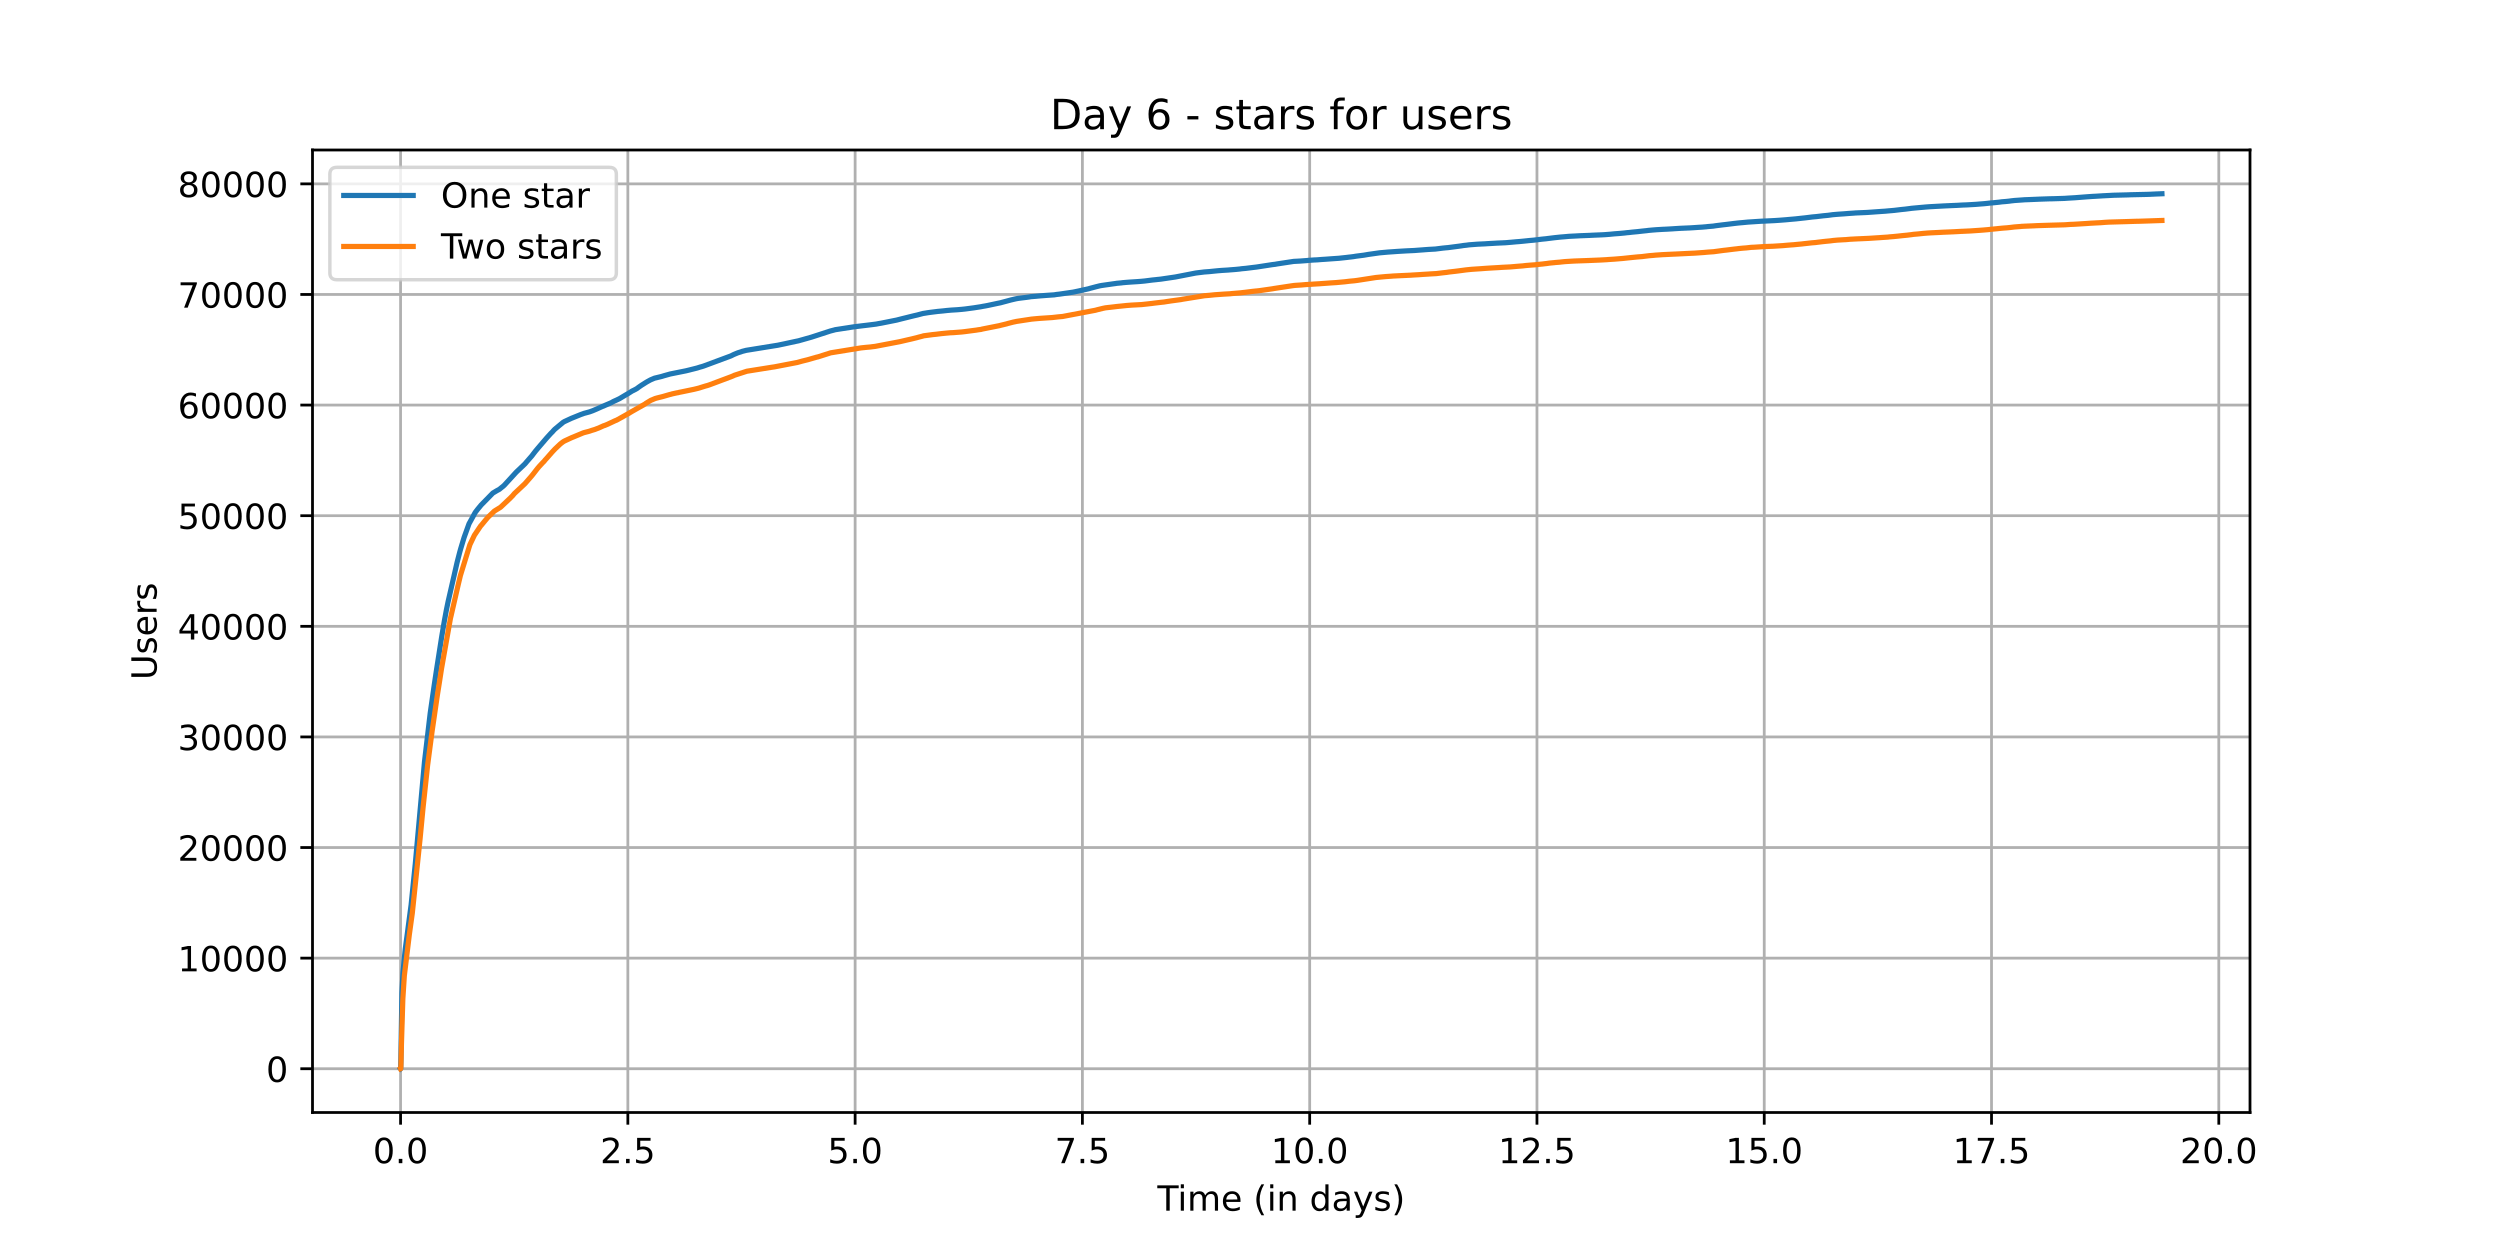 <?xml version="1.0" encoding="utf-8" standalone="no"?>
<!DOCTYPE svg PUBLIC "-//W3C//DTD SVG 1.1//EN"
  "http://www.w3.org/Graphics/SVG/1.1/DTD/svg11.dtd">
<!-- Created with matplotlib (https://matplotlib.org/) -->
<svg height="360pt" version="1.1" viewBox="0 0 720 360" width="720pt" xmlns="http://www.w3.org/2000/svg" xmlns:xlink="http://www.w3.org/1999/xlink">
 <defs>
  <style type="text/css">*{stroke-linecap:butt;stroke-linejoin:round;}</style>
 </defs>
 <g id="figure_1">
  <g id="patch_1">
   <path d="M 0 360 
L 720 360 
L 720 0 
L 0 0 
z
" style="fill:#ffffff;"/>
  </g>
  <g id="axes_1">
   <g id="patch_2">
    <path d="M 90 320.4 
L 648 320.4 
L 648 43.2 
L 90 43.2 
z
" style="fill:#ffffff;"/>
   </g>
   <g id="matplotlib.axis_1">
    <g id="xtick_1">
     <g id="line2d_1">
      <path clip-path="url(#p07130d95c7)" d="M 115.364 320.4 
L 115.364 43.2 
" style="fill:none;stroke:#b0b0b0;stroke-linecap:square;stroke-width:0.8;"/>
     </g>
     <g id="line2d_2">
      <defs>
       <path d="M 0 0 
L 0 3.5 
" id="md88827381a" style="stroke:#000000;stroke-width:0.8;"/>
      </defs>
      <g>
       <use style="stroke:#000000;stroke-width:0.8;" x="115.364" xlink:href="#md88827381a" y="320.4"/>
      </g>
     </g>
     <g id="text_1">
      <!-- 0.0 -->
      <g transform="translate(107.412 334.998)scale(0.1 -0.1)">
       <defs>
        <path d="M 31.781 66.406 
Q 24.172 66.406 20.328 58.906 
Q 16.5 51.422 16.5 36.375 
Q 16.5 21.391 20.328 13.891 
Q 24.172 6.391 31.781 6.391 
Q 39.453 6.391 43.281 13.891 
Q 47.125 21.391 47.125 36.375 
Q 47.125 51.422 43.281 58.906 
Q 39.453 66.406 31.781 66.406 
z
M 31.781 74.219 
Q 44.047 74.219 50.516 64.516 
Q 56.984 54.828 56.984 36.375 
Q 56.984 17.969 50.516 8.266 
Q 44.047 -1.422 31.781 -1.422 
Q 19.531 -1.422 13.062 8.266 
Q 6.594 17.969 6.594 36.375 
Q 6.594 54.828 13.062 64.516 
Q 19.531 74.219 31.781 74.219 
z
" id="DejaVuSans-48"/>
        <path d="M 10.688 12.406 
L 21 12.406 
L 21 0 
L 10.688 0 
z
" id="DejaVuSans-46"/>
       </defs>
       <use xlink:href="#DejaVuSans-48"/>
       <use x="63.623" xlink:href="#DejaVuSans-46"/>
       <use x="95.41" xlink:href="#DejaVuSans-48"/>
      </g>
     </g>
    </g>
    <g id="xtick_2">
     <g id="line2d_3">
      <path clip-path="url(#p07130d95c7)" d="M 180.82 320.4 
L 180.82 43.2 
" style="fill:none;stroke:#b0b0b0;stroke-linecap:square;stroke-width:0.8;"/>
     </g>
     <g id="line2d_4">
      <g>
       <use style="stroke:#000000;stroke-width:0.8;" x="180.82" xlink:href="#md88827381a" y="320.4"/>
      </g>
     </g>
     <g id="text_2">
      <!-- 2.5 -->
      <g transform="translate(172.868 334.998)scale(0.1 -0.1)">
       <defs>
        <path d="M 19.188 8.297 
L 53.609 8.297 
L 53.609 0 
L 7.328 0 
L 7.328 8.297 
Q 12.938 14.109 22.625 23.891 
Q 32.328 33.688 34.812 36.531 
Q 39.547 41.844 41.422 45.531 
Q 43.312 49.219 43.312 52.781 
Q 43.312 58.594 39.234 62.25 
Q 35.156 65.922 28.609 65.922 
Q 23.969 65.922 18.812 64.312 
Q 13.672 62.703 7.812 59.422 
L 7.812 69.391 
Q 13.766 71.781 18.938 73 
Q 24.125 74.219 28.422 74.219 
Q 39.75 74.219 46.484 68.547 
Q 53.219 62.891 53.219 53.422 
Q 53.219 48.922 51.531 44.891 
Q 49.859 40.875 45.406 35.406 
Q 44.188 33.984 37.641 27.219 
Q 31.109 20.453 19.188 8.297 
z
" id="DejaVuSans-50"/>
        <path d="M 10.797 72.906 
L 49.516 72.906 
L 49.516 64.594 
L 19.828 64.594 
L 19.828 46.734 
Q 21.969 47.469 24.109 47.828 
Q 26.266 48.188 28.422 48.188 
Q 40.625 48.188 47.75 41.5 
Q 54.891 34.812 54.891 23.391 
Q 54.891 11.625 47.562 5.094 
Q 40.234 -1.422 26.906 -1.422 
Q 22.312 -1.422 17.547 -0.641 
Q 12.797 0.141 7.719 1.703 
L 7.719 11.625 
Q 12.109 9.234 16.797 8.062 
Q 21.484 6.891 26.703 6.891 
Q 35.156 6.891 40.078 11.328 
Q 45.016 15.766 45.016 23.391 
Q 45.016 31 40.078 35.438 
Q 35.156 39.891 26.703 39.891 
Q 22.75 39.891 18.812 39.016 
Q 14.891 38.141 10.797 36.281 
z
" id="DejaVuSans-53"/>
       </defs>
       <use xlink:href="#DejaVuSans-50"/>
       <use x="63.623" xlink:href="#DejaVuSans-46"/>
       <use x="95.41" xlink:href="#DejaVuSans-53"/>
      </g>
     </g>
    </g>
    <g id="xtick_3">
     <g id="line2d_5">
      <path clip-path="url(#p07130d95c7)" d="M 246.276 320.4 
L 246.276 43.2 
" style="fill:none;stroke:#b0b0b0;stroke-linecap:square;stroke-width:0.8;"/>
     </g>
     <g id="line2d_6">
      <g>
       <use style="stroke:#000000;stroke-width:0.8;" x="246.276" xlink:href="#md88827381a" y="320.4"/>
      </g>
     </g>
     <g id="text_3">
      <!-- 5.0 -->
      <g transform="translate(238.324 334.998)scale(0.1 -0.1)">
       <use xlink:href="#DejaVuSans-53"/>
       <use x="63.623" xlink:href="#DejaVuSans-46"/>
       <use x="95.41" xlink:href="#DejaVuSans-48"/>
      </g>
     </g>
    </g>
    <g id="xtick_4">
     <g id="line2d_7">
      <path clip-path="url(#p07130d95c7)" d="M 311.732 320.4 
L 311.732 43.2 
" style="fill:none;stroke:#b0b0b0;stroke-linecap:square;stroke-width:0.8;"/>
     </g>
     <g id="line2d_8">
      <g>
       <use style="stroke:#000000;stroke-width:0.8;" x="311.732" xlink:href="#md88827381a" y="320.4"/>
      </g>
     </g>
     <g id="text_4">
      <!-- 7.5 -->
      <g transform="translate(303.781 334.998)scale(0.1 -0.1)">
       <defs>
        <path d="M 8.203 72.906 
L 55.078 72.906 
L 55.078 68.703 
L 28.609 0 
L 18.312 0 
L 43.219 64.594 
L 8.203 64.594 
z
" id="DejaVuSans-55"/>
       </defs>
       <use xlink:href="#DejaVuSans-55"/>
       <use x="63.623" xlink:href="#DejaVuSans-46"/>
       <use x="95.41" xlink:href="#DejaVuSans-53"/>
      </g>
     </g>
    </g>
    <g id="xtick_5">
     <g id="line2d_9">
      <path clip-path="url(#p07130d95c7)" d="M 377.188 320.4 
L 377.188 43.2 
" style="fill:none;stroke:#b0b0b0;stroke-linecap:square;stroke-width:0.8;"/>
     </g>
     <g id="line2d_10">
      <g>
       <use style="stroke:#000000;stroke-width:0.8;" x="377.188" xlink:href="#md88827381a" y="320.4"/>
      </g>
     </g>
     <g id="text_5">
      <!-- 10.0 -->
      <g transform="translate(366.055 334.998)scale(0.1 -0.1)">
       <defs>
        <path d="M 12.406 8.297 
L 28.516 8.297 
L 28.516 63.922 
L 10.984 60.406 
L 10.984 69.391 
L 28.422 72.906 
L 38.281 72.906 
L 38.281 8.297 
L 54.391 8.297 
L 54.391 0 
L 12.406 0 
z
" id="DejaVuSans-49"/>
       </defs>
       <use xlink:href="#DejaVuSans-49"/>
       <use x="63.623" xlink:href="#DejaVuSans-48"/>
       <use x="127.246" xlink:href="#DejaVuSans-46"/>
       <use x="159.033" xlink:href="#DejaVuSans-48"/>
      </g>
     </g>
    </g>
    <g id="xtick_6">
     <g id="line2d_11">
      <path clip-path="url(#p07130d95c7)" d="M 442.644 320.4 
L 442.644 43.2 
" style="fill:none;stroke:#b0b0b0;stroke-linecap:square;stroke-width:0.8;"/>
     </g>
     <g id="line2d_12">
      <g>
       <use style="stroke:#000000;stroke-width:0.8;" x="442.644" xlink:href="#md88827381a" y="320.4"/>
      </g>
     </g>
     <g id="text_6">
      <!-- 12.5 -->
      <g transform="translate(431.512 334.998)scale(0.1 -0.1)">
       <use xlink:href="#DejaVuSans-49"/>
       <use x="63.623" xlink:href="#DejaVuSans-50"/>
       <use x="127.246" xlink:href="#DejaVuSans-46"/>
       <use x="159.033" xlink:href="#DejaVuSans-53"/>
      </g>
     </g>
    </g>
    <g id="xtick_7">
     <g id="line2d_13">
      <path clip-path="url(#p07130d95c7)" d="M 508.101 320.4 
L 508.101 43.2 
" style="fill:none;stroke:#b0b0b0;stroke-linecap:square;stroke-width:0.8;"/>
     </g>
     <g id="line2d_14">
      <g>
       <use style="stroke:#000000;stroke-width:0.8;" x="508.101" xlink:href="#md88827381a" y="320.4"/>
      </g>
     </g>
     <g id="text_7">
      <!-- 15.0 -->
      <g transform="translate(496.968 334.998)scale(0.1 -0.1)">
       <use xlink:href="#DejaVuSans-49"/>
       <use x="63.623" xlink:href="#DejaVuSans-53"/>
       <use x="127.246" xlink:href="#DejaVuSans-46"/>
       <use x="159.033" xlink:href="#DejaVuSans-48"/>
      </g>
     </g>
    </g>
    <g id="xtick_8">
     <g id="line2d_15">
      <path clip-path="url(#p07130d95c7)" d="M 573.557 320.4 
L 573.557 43.2 
" style="fill:none;stroke:#b0b0b0;stroke-linecap:square;stroke-width:0.8;"/>
     </g>
     <g id="line2d_16">
      <g>
       <use style="stroke:#000000;stroke-width:0.8;" x="573.557" xlink:href="#md88827381a" y="320.4"/>
      </g>
     </g>
     <g id="text_8">
      <!-- 17.5 -->
      <g transform="translate(562.424 334.998)scale(0.1 -0.1)">
       <use xlink:href="#DejaVuSans-49"/>
       <use x="63.623" xlink:href="#DejaVuSans-55"/>
       <use x="127.246" xlink:href="#DejaVuSans-46"/>
       <use x="159.033" xlink:href="#DejaVuSans-53"/>
      </g>
     </g>
    </g>
    <g id="xtick_9">
     <g id="line2d_17">
      <path clip-path="url(#p07130d95c7)" d="M 639.013 320.4 
L 639.013 43.2 
" style="fill:none;stroke:#b0b0b0;stroke-linecap:square;stroke-width:0.8;"/>
     </g>
     <g id="line2d_18">
      <g>
       <use style="stroke:#000000;stroke-width:0.8;" x="639.013" xlink:href="#md88827381a" y="320.4"/>
      </g>
     </g>
     <g id="text_9">
      <!-- 20.0 -->
      <g transform="translate(627.88 334.998)scale(0.1 -0.1)">
       <use xlink:href="#DejaVuSans-50"/>
       <use x="63.623" xlink:href="#DejaVuSans-48"/>
       <use x="127.246" xlink:href="#DejaVuSans-46"/>
       <use x="159.033" xlink:href="#DejaVuSans-48"/>
      </g>
     </g>
    </g>
    <g id="text_10">
     <!-- Time (in days) -->
     <g transform="translate(333.327 348.677)scale(0.1 -0.1)">
      <defs>
       <path d="M -0.297 72.906 
L 61.375 72.906 
L 61.375 64.594 
L 35.5 64.594 
L 35.5 0 
L 25.594 0 
L 25.594 64.594 
L -0.297 64.594 
z
" id="DejaVuSans-84"/>
       <path d="M 9.422 54.688 
L 18.406 54.688 
L 18.406 0 
L 9.422 0 
z
M 9.422 75.984 
L 18.406 75.984 
L 18.406 64.594 
L 9.422 64.594 
z
" id="DejaVuSans-105"/>
       <path d="M 52 44.188 
Q 55.375 50.25 60.062 53.125 
Q 64.75 56 71.094 56 
Q 79.641 56 84.281 50.016 
Q 88.922 44.047 88.922 33.016 
L 88.922 0 
L 79.891 0 
L 79.891 32.719 
Q 79.891 40.578 77.094 44.375 
Q 74.312 48.188 68.609 48.188 
Q 61.625 48.188 57.562 43.547 
Q 53.516 38.922 53.516 30.906 
L 53.516 0 
L 44.484 0 
L 44.484 32.719 
Q 44.484 40.625 41.703 44.406 
Q 38.922 48.188 33.109 48.188 
Q 26.219 48.188 22.156 43.531 
Q 18.109 38.875 18.109 30.906 
L 18.109 0 
L 9.078 0 
L 9.078 54.688 
L 18.109 54.688 
L 18.109 46.188 
Q 21.188 51.219 25.484 53.609 
Q 29.781 56 35.688 56 
Q 41.656 56 45.828 52.969 
Q 50 49.953 52 44.188 
z
" id="DejaVuSans-109"/>
       <path d="M 56.203 29.594 
L 56.203 25.203 
L 14.891 25.203 
Q 15.484 15.922 20.484 11.062 
Q 25.484 6.203 34.422 6.203 
Q 39.594 6.203 44.453 7.469 
Q 49.312 8.734 54.109 11.281 
L 54.109 2.781 
Q 49.266 0.734 44.188 -0.344 
Q 39.109 -1.422 33.891 -1.422 
Q 20.797 -1.422 13.156 6.188 
Q 5.516 13.812 5.516 26.812 
Q 5.516 40.234 12.766 48.109 
Q 20.016 56 32.328 56 
Q 43.359 56 49.781 48.891 
Q 56.203 41.797 56.203 29.594 
z
M 47.219 32.234 
Q 47.125 39.594 43.094 43.984 
Q 39.062 48.391 32.422 48.391 
Q 24.906 48.391 20.391 44.141 
Q 15.875 39.891 15.188 32.172 
z
" id="DejaVuSans-101"/>
       <path id="DejaVuSans-32"/>
       <path d="M 31 75.875 
Q 24.469 64.656 21.281 53.656 
Q 18.109 42.672 18.109 31.391 
Q 18.109 20.125 21.312 9.062 
Q 24.516 -2 31 -13.188 
L 23.188 -13.188 
Q 15.875 -1.703 12.234 9.375 
Q 8.594 20.453 8.594 31.391 
Q 8.594 42.281 12.203 53.312 
Q 15.828 64.359 23.188 75.875 
z
" id="DejaVuSans-40"/>
       <path d="M 54.891 33.016 
L 54.891 0 
L 45.906 0 
L 45.906 32.719 
Q 45.906 40.484 42.875 44.328 
Q 39.844 48.188 33.797 48.188 
Q 26.516 48.188 22.312 43.547 
Q 18.109 38.922 18.109 30.906 
L 18.109 0 
L 9.078 0 
L 9.078 54.688 
L 18.109 54.688 
L 18.109 46.188 
Q 21.344 51.125 25.703 53.562 
Q 30.078 56 35.797 56 
Q 45.219 56 50.047 50.172 
Q 54.891 44.344 54.891 33.016 
z
" id="DejaVuSans-110"/>
       <path d="M 45.406 46.391 
L 45.406 75.984 
L 54.391 75.984 
L 54.391 0 
L 45.406 0 
L 45.406 8.203 
Q 42.578 3.328 38.25 0.953 
Q 33.938 -1.422 27.875 -1.422 
Q 17.969 -1.422 11.734 6.484 
Q 5.516 14.406 5.516 27.297 
Q 5.516 40.188 11.734 48.094 
Q 17.969 56 27.875 56 
Q 33.938 56 38.25 53.625 
Q 42.578 51.266 45.406 46.391 
z
M 14.797 27.297 
Q 14.797 17.391 18.875 11.75 
Q 22.953 6.109 30.078 6.109 
Q 37.203 6.109 41.297 11.75 
Q 45.406 17.391 45.406 27.297 
Q 45.406 37.203 41.297 42.844 
Q 37.203 48.484 30.078 48.484 
Q 22.953 48.484 18.875 42.844 
Q 14.797 37.203 14.797 27.297 
z
" id="DejaVuSans-100"/>
       <path d="M 34.281 27.484 
Q 23.391 27.484 19.188 25 
Q 14.984 22.516 14.984 16.5 
Q 14.984 11.719 18.141 8.906 
Q 21.297 6.109 26.703 6.109 
Q 34.188 6.109 38.703 11.406 
Q 43.219 16.703 43.219 25.484 
L 43.219 27.484 
z
M 52.203 31.203 
L 52.203 0 
L 43.219 0 
L 43.219 8.297 
Q 40.141 3.328 35.547 0.953 
Q 30.953 -1.422 24.312 -1.422 
Q 15.922 -1.422 10.953 3.297 
Q 6 8.016 6 15.922 
Q 6 25.141 12.172 29.828 
Q 18.359 34.516 30.609 34.516 
L 43.219 34.516 
L 43.219 35.406 
Q 43.219 41.609 39.141 45 
Q 35.062 48.391 27.688 48.391 
Q 23 48.391 18.547 47.266 
Q 14.109 46.141 10.016 43.891 
L 10.016 52.203 
Q 14.938 54.109 19.578 55.047 
Q 24.219 56 28.609 56 
Q 40.484 56 46.344 49.844 
Q 52.203 43.703 52.203 31.203 
z
" id="DejaVuSans-97"/>
       <path d="M 32.172 -5.078 
Q 28.375 -14.844 24.75 -17.812 
Q 21.141 -20.797 15.094 -20.797 
L 7.906 -20.797 
L 7.906 -13.281 
L 13.188 -13.281 
Q 16.891 -13.281 18.938 -11.516 
Q 21 -9.766 23.484 -3.219 
L 25.094 0.875 
L 2.984 54.688 
L 12.5 54.688 
L 29.594 11.922 
L 46.688 54.688 
L 56.203 54.688 
z
" id="DejaVuSans-121"/>
       <path d="M 44.281 53.078 
L 44.281 44.578 
Q 40.484 46.531 36.375 47.5 
Q 32.281 48.484 27.875 48.484 
Q 21.188 48.484 17.844 46.438 
Q 14.5 44.391 14.5 40.281 
Q 14.5 37.156 16.891 35.375 
Q 19.281 33.594 26.516 31.984 
L 29.594 31.297 
Q 39.156 29.25 43.188 25.516 
Q 47.219 21.781 47.219 15.094 
Q 47.219 7.469 41.188 3.016 
Q 35.156 -1.422 24.609 -1.422 
Q 20.219 -1.422 15.453 -0.562 
Q 10.688 0.297 5.422 2 
L 5.422 11.281 
Q 10.406 8.688 15.234 7.391 
Q 20.062 6.109 24.812 6.109 
Q 31.156 6.109 34.562 8.281 
Q 37.984 10.453 37.984 14.406 
Q 37.984 18.062 35.516 20.016 
Q 33.062 21.969 24.703 23.781 
L 21.578 24.516 
Q 13.234 26.266 9.516 29.906 
Q 5.812 33.547 5.812 39.891 
Q 5.812 47.609 11.281 51.797 
Q 16.75 56 26.812 56 
Q 31.781 56 36.172 55.266 
Q 40.578 54.547 44.281 53.078 
z
" id="DejaVuSans-115"/>
       <path d="M 8.016 75.875 
L 15.828 75.875 
Q 23.141 64.359 26.781 53.312 
Q 30.422 42.281 30.422 31.391 
Q 30.422 20.453 26.781 9.375 
Q 23.141 -1.703 15.828 -13.188 
L 8.016 -13.188 
Q 14.5 -2 17.703 9.062 
Q 20.906 20.125 20.906 31.391 
Q 20.906 42.672 17.703 53.656 
Q 14.5 64.656 8.016 75.875 
z
" id="DejaVuSans-41"/>
      </defs>
      <use xlink:href="#DejaVuSans-84"/>
      <use x="57.959" xlink:href="#DejaVuSans-105"/>
      <use x="85.742" xlink:href="#DejaVuSans-109"/>
      <use x="183.154" xlink:href="#DejaVuSans-101"/>
      <use x="244.678" xlink:href="#DejaVuSans-32"/>
      <use x="276.465" xlink:href="#DejaVuSans-40"/>
      <use x="315.479" xlink:href="#DejaVuSans-105"/>
      <use x="343.262" xlink:href="#DejaVuSans-110"/>
      <use x="406.641" xlink:href="#DejaVuSans-32"/>
      <use x="438.428" xlink:href="#DejaVuSans-100"/>
      <use x="501.904" xlink:href="#DejaVuSans-97"/>
      <use x="563.184" xlink:href="#DejaVuSans-121"/>
      <use x="622.363" xlink:href="#DejaVuSans-115"/>
      <use x="674.463" xlink:href="#DejaVuSans-41"/>
     </g>
    </g>
   </g>
   <g id="matplotlib.axis_2">
    <g id="ytick_1">
     <g id="line2d_19">
      <path clip-path="url(#p07130d95c7)" d="M 90 307.8 
L 648 307.8 
" style="fill:none;stroke:#b0b0b0;stroke-linecap:square;stroke-width:0.8;"/>
     </g>
     <g id="line2d_20">
      <defs>
       <path d="M 0 0 
L -3.5 0 
" id="m6173829516" style="stroke:#000000;stroke-width:0.8;"/>
      </defs>
      <g>
       <use style="stroke:#000000;stroke-width:0.8;" x="90" xlink:href="#m6173829516" y="307.8"/>
      </g>
     </g>
     <g id="text_11">
      <!-- 0 -->
      <g transform="translate(76.638 311.599)scale(0.1 -0.1)">
       <use xlink:href="#DejaVuSans-48"/>
      </g>
     </g>
    </g>
    <g id="ytick_2">
     <g id="line2d_21">
      <path clip-path="url(#p07130d95c7)" d="M 90 275.944 
L 648 275.944 
" style="fill:none;stroke:#b0b0b0;stroke-linecap:square;stroke-width:0.8;"/>
     </g>
     <g id="line2d_22">
      <g>
       <use style="stroke:#000000;stroke-width:0.8;" x="90" xlink:href="#m6173829516" y="275.944"/>
      </g>
     </g>
     <g id="text_12">
      <!-- 10000 -->
      <g transform="translate(51.188 279.744)scale(0.1 -0.1)">
       <use xlink:href="#DejaVuSans-49"/>
       <use x="63.623" xlink:href="#DejaVuSans-48"/>
       <use x="127.246" xlink:href="#DejaVuSans-48"/>
       <use x="190.869" xlink:href="#DejaVuSans-48"/>
       <use x="254.492" xlink:href="#DejaVuSans-48"/>
      </g>
     </g>
    </g>
    <g id="ytick_3">
     <g id="line2d_23">
      <path clip-path="url(#p07130d95c7)" d="M 90 244.089 
L 648 244.089 
" style="fill:none;stroke:#b0b0b0;stroke-linecap:square;stroke-width:0.8;"/>
     </g>
     <g id="line2d_24">
      <g>
       <use style="stroke:#000000;stroke-width:0.8;" x="90" xlink:href="#m6173829516" y="244.089"/>
      </g>
     </g>
     <g id="text_13">
      <!-- 20000 -->
      <g transform="translate(51.188 247.888)scale(0.1 -0.1)">
       <use xlink:href="#DejaVuSans-50"/>
       <use x="63.623" xlink:href="#DejaVuSans-48"/>
       <use x="127.246" xlink:href="#DejaVuSans-48"/>
       <use x="190.869" xlink:href="#DejaVuSans-48"/>
       <use x="254.492" xlink:href="#DejaVuSans-48"/>
      </g>
     </g>
    </g>
    <g id="ytick_4">
     <g id="line2d_25">
      <path clip-path="url(#p07130d95c7)" d="M 90 212.233 
L 648 212.233 
" style="fill:none;stroke:#b0b0b0;stroke-linecap:square;stroke-width:0.8;"/>
     </g>
     <g id="line2d_26">
      <g>
       <use style="stroke:#000000;stroke-width:0.8;" x="90" xlink:href="#m6173829516" y="212.233"/>
      </g>
     </g>
     <g id="text_14">
      <!-- 30000 -->
      <g transform="translate(51.188 216.032)scale(0.1 -0.1)">
       <defs>
        <path d="M 40.578 39.312 
Q 47.656 37.797 51.625 33 
Q 55.609 28.219 55.609 21.188 
Q 55.609 10.406 48.188 4.484 
Q 40.766 -1.422 27.094 -1.422 
Q 22.516 -1.422 17.656 -0.516 
Q 12.797 0.391 7.625 2.203 
L 7.625 11.719 
Q 11.719 9.328 16.594 8.109 
Q 21.484 6.891 26.812 6.891 
Q 36.078 6.891 40.938 10.547 
Q 45.797 14.203 45.797 21.188 
Q 45.797 27.641 41.281 31.266 
Q 36.766 34.906 28.719 34.906 
L 20.219 34.906 
L 20.219 43.016 
L 29.109 43.016 
Q 36.375 43.016 40.234 45.922 
Q 44.094 48.828 44.094 54.297 
Q 44.094 59.906 40.109 62.906 
Q 36.141 65.922 28.719 65.922 
Q 24.656 65.922 20.016 65.031 
Q 15.375 64.156 9.812 62.312 
L 9.812 71.094 
Q 15.438 72.656 20.344 73.438 
Q 25.25 74.219 29.594 74.219 
Q 40.828 74.219 47.359 69.109 
Q 53.906 64.016 53.906 55.328 
Q 53.906 49.266 50.438 45.094 
Q 46.969 40.922 40.578 39.312 
z
" id="DejaVuSans-51"/>
       </defs>
       <use xlink:href="#DejaVuSans-51"/>
       <use x="63.623" xlink:href="#DejaVuSans-48"/>
       <use x="127.246" xlink:href="#DejaVuSans-48"/>
       <use x="190.869" xlink:href="#DejaVuSans-48"/>
       <use x="254.492" xlink:href="#DejaVuSans-48"/>
      </g>
     </g>
    </g>
    <g id="ytick_5">
     <g id="line2d_27">
      <path clip-path="url(#p07130d95c7)" d="M 90 180.378 
L 648 180.378 
" style="fill:none;stroke:#b0b0b0;stroke-linecap:square;stroke-width:0.8;"/>
     </g>
     <g id="line2d_28">
      <g>
       <use style="stroke:#000000;stroke-width:0.8;" x="90" xlink:href="#m6173829516" y="180.378"/>
      </g>
     </g>
     <g id="text_15">
      <!-- 40000 -->
      <g transform="translate(51.188 184.177)scale(0.1 -0.1)">
       <defs>
        <path d="M 37.797 64.312 
L 12.891 25.391 
L 37.797 25.391 
z
M 35.203 72.906 
L 47.609 72.906 
L 47.609 25.391 
L 58.016 25.391 
L 58.016 17.188 
L 47.609 17.188 
L 47.609 0 
L 37.797 0 
L 37.797 17.188 
L 4.891 17.188 
L 4.891 26.703 
z
" id="DejaVuSans-52"/>
       </defs>
       <use xlink:href="#DejaVuSans-52"/>
       <use x="63.623" xlink:href="#DejaVuSans-48"/>
       <use x="127.246" xlink:href="#DejaVuSans-48"/>
       <use x="190.869" xlink:href="#DejaVuSans-48"/>
       <use x="254.492" xlink:href="#DejaVuSans-48"/>
      </g>
     </g>
    </g>
    <g id="ytick_6">
     <g id="line2d_29">
      <path clip-path="url(#p07130d95c7)" d="M 90 148.522 
L 648 148.522 
" style="fill:none;stroke:#b0b0b0;stroke-linecap:square;stroke-width:0.8;"/>
     </g>
     <g id="line2d_30">
      <g>
       <use style="stroke:#000000;stroke-width:0.8;" x="90" xlink:href="#m6173829516" y="148.522"/>
      </g>
     </g>
     <g id="text_16">
      <!-- 50000 -->
      <g transform="translate(51.188 152.321)scale(0.1 -0.1)">
       <use xlink:href="#DejaVuSans-53"/>
       <use x="63.623" xlink:href="#DejaVuSans-48"/>
       <use x="127.246" xlink:href="#DejaVuSans-48"/>
       <use x="190.869" xlink:href="#DejaVuSans-48"/>
       <use x="254.492" xlink:href="#DejaVuSans-48"/>
      </g>
     </g>
    </g>
    <g id="ytick_7">
     <g id="line2d_31">
      <path clip-path="url(#p07130d95c7)" d="M 90 116.666 
L 648 116.666 
" style="fill:none;stroke:#b0b0b0;stroke-linecap:square;stroke-width:0.8;"/>
     </g>
     <g id="line2d_32">
      <g>
       <use style="stroke:#000000;stroke-width:0.8;" x="90" xlink:href="#m6173829516" y="116.666"/>
      </g>
     </g>
     <g id="text_17">
      <!-- 60000 -->
      <g transform="translate(51.188 120.466)scale(0.1 -0.1)">
       <defs>
        <path d="M 33.016 40.375 
Q 26.375 40.375 22.484 35.828 
Q 18.609 31.297 18.609 23.391 
Q 18.609 15.531 22.484 10.953 
Q 26.375 6.391 33.016 6.391 
Q 39.656 6.391 43.531 10.953 
Q 47.406 15.531 47.406 23.391 
Q 47.406 31.297 43.531 35.828 
Q 39.656 40.375 33.016 40.375 
z
M 52.594 71.297 
L 52.594 62.312 
Q 48.875 64.062 45.094 64.984 
Q 41.312 65.922 37.594 65.922 
Q 27.828 65.922 22.672 59.328 
Q 17.531 52.734 16.797 39.406 
Q 19.672 43.656 24.016 45.922 
Q 28.375 48.188 33.594 48.188 
Q 44.578 48.188 50.953 41.516 
Q 57.328 34.859 57.328 23.391 
Q 57.328 12.156 50.688 5.359 
Q 44.047 -1.422 33.016 -1.422 
Q 20.359 -1.422 13.672 8.266 
Q 6.984 17.969 6.984 36.375 
Q 6.984 53.656 15.188 63.938 
Q 23.391 74.219 37.203 74.219 
Q 40.922 74.219 44.703 73.484 
Q 48.484 72.75 52.594 71.297 
z
" id="DejaVuSans-54"/>
       </defs>
       <use xlink:href="#DejaVuSans-54"/>
       <use x="63.623" xlink:href="#DejaVuSans-48"/>
       <use x="127.246" xlink:href="#DejaVuSans-48"/>
       <use x="190.869" xlink:href="#DejaVuSans-48"/>
       <use x="254.492" xlink:href="#DejaVuSans-48"/>
      </g>
     </g>
    </g>
    <g id="ytick_8">
     <g id="line2d_33">
      <path clip-path="url(#p07130d95c7)" d="M 90 84.811 
L 648 84.811 
" style="fill:none;stroke:#b0b0b0;stroke-linecap:square;stroke-width:0.8;"/>
     </g>
     <g id="line2d_34">
      <g>
       <use style="stroke:#000000;stroke-width:0.8;" x="90" xlink:href="#m6173829516" y="84.811"/>
      </g>
     </g>
     <g id="text_18">
      <!-- 70000 -->
      <g transform="translate(51.188 88.61)scale(0.1 -0.1)">
       <use xlink:href="#DejaVuSans-55"/>
       <use x="63.623" xlink:href="#DejaVuSans-48"/>
       <use x="127.246" xlink:href="#DejaVuSans-48"/>
       <use x="190.869" xlink:href="#DejaVuSans-48"/>
       <use x="254.492" xlink:href="#DejaVuSans-48"/>
      </g>
     </g>
    </g>
    <g id="ytick_9">
     <g id="line2d_35">
      <path clip-path="url(#p07130d95c7)" d="M 90 52.955 
L 648 52.955 
" style="fill:none;stroke:#b0b0b0;stroke-linecap:square;stroke-width:0.8;"/>
     </g>
     <g id="line2d_36">
      <g>
       <use style="stroke:#000000;stroke-width:0.8;" x="90" xlink:href="#m6173829516" y="52.955"/>
      </g>
     </g>
     <g id="text_19">
      <!-- 80000 -->
      <g transform="translate(51.188 56.755)scale(0.1 -0.1)">
       <defs>
        <path d="M 31.781 34.625 
Q 24.75 34.625 20.719 30.859 
Q 16.703 27.094 16.703 20.516 
Q 16.703 13.922 20.719 10.156 
Q 24.75 6.391 31.781 6.391 
Q 38.812 6.391 42.859 10.172 
Q 46.922 13.969 46.922 20.516 
Q 46.922 27.094 42.891 30.859 
Q 38.875 34.625 31.781 34.625 
z
M 21.922 38.812 
Q 15.578 40.375 12.031 44.719 
Q 8.5 49.078 8.5 55.328 
Q 8.5 64.062 14.719 69.141 
Q 20.953 74.219 31.781 74.219 
Q 42.672 74.219 48.875 69.141 
Q 55.078 64.062 55.078 55.328 
Q 55.078 49.078 51.531 44.719 
Q 48 40.375 41.703 38.812 
Q 48.828 37.156 52.797 32.312 
Q 56.781 27.484 56.781 20.516 
Q 56.781 9.906 50.312 4.234 
Q 43.844 -1.422 31.781 -1.422 
Q 19.734 -1.422 13.25 4.234 
Q 6.781 9.906 6.781 20.516 
Q 6.781 27.484 10.781 32.312 
Q 14.797 37.156 21.922 38.812 
z
M 18.312 54.391 
Q 18.312 48.734 21.844 45.562 
Q 25.391 42.391 31.781 42.391 
Q 38.141 42.391 41.719 45.562 
Q 45.312 48.734 45.312 54.391 
Q 45.312 60.062 41.719 63.234 
Q 38.141 66.406 31.781 66.406 
Q 25.391 66.406 21.844 63.234 
Q 18.312 60.062 18.312 54.391 
z
" id="DejaVuSans-56"/>
       </defs>
       <use xlink:href="#DejaVuSans-56"/>
       <use x="63.623" xlink:href="#DejaVuSans-48"/>
       <use x="127.246" xlink:href="#DejaVuSans-48"/>
       <use x="190.869" xlink:href="#DejaVuSans-48"/>
       <use x="254.492" xlink:href="#DejaVuSans-48"/>
      </g>
     </g>
    </g>
    <g id="text_20">
     <!-- Users -->
     <g transform="translate(45.108 195.801)rotate(-90)scale(0.1 -0.1)">
      <defs>
       <path d="M 8.688 72.906 
L 18.609 72.906 
L 18.609 28.609 
Q 18.609 16.891 22.844 11.734 
Q 27.094 6.594 36.625 6.594 
Q 46.094 6.594 50.344 11.734 
Q 54.594 16.891 54.594 28.609 
L 54.594 72.906 
L 64.5 72.906 
L 64.5 27.391 
Q 64.5 13.141 57.438 5.859 
Q 50.391 -1.422 36.625 -1.422 
Q 22.797 -1.422 15.734 5.859 
Q 8.688 13.141 8.688 27.391 
z
" id="DejaVuSans-85"/>
       <path d="M 41.109 46.297 
Q 39.594 47.172 37.812 47.578 
Q 36.031 48 33.891 48 
Q 26.266 48 22.188 43.047 
Q 18.109 38.094 18.109 28.812 
L 18.109 0 
L 9.078 0 
L 9.078 54.688 
L 18.109 54.688 
L 18.109 46.188 
Q 20.953 51.172 25.484 53.578 
Q 30.031 56 36.531 56 
Q 37.453 56 38.578 55.875 
Q 39.703 55.766 41.062 55.516 
z
" id="DejaVuSans-114"/>
      </defs>
      <use xlink:href="#DejaVuSans-85"/>
      <use x="73.193" xlink:href="#DejaVuSans-115"/>
      <use x="125.293" xlink:href="#DejaVuSans-101"/>
      <use x="186.816" xlink:href="#DejaVuSans-114"/>
      <use x="227.93" xlink:href="#DejaVuSans-115"/>
     </g>
    </g>
   </g>
   <g id="line2d_37">
    <path clip-path="url(#p07130d95c7)" d="M 115.364 307.8 
L 115.389 307.778 
L 115.445 305.303 
L 115.751 285.985 
L 116.057 280.016 
L 116.704 273.415 
L 117.19 269.803 
L 118.405 260.584 
L 119.612 248.714 
L 122.26 219.334 
L 123.9 205.403 
L 125.144 196.735 
L 125.72 192.913 
L 127.198 183.452 
L 127.955 178.951 
L 128.531 175.829 
L 129.036 173.363 
L 130.747 165.896 
L 131.648 161.959 
L 132.387 159.092 
L 132.675 158.053 
L 133.666 154.766 
L 135.072 150.86 
L 136.874 147.573 
L 137.522 146.722 
L 138.568 145.448 
L 141.937 142.008 
L 143.09 141.316 
L 143.648 141.017 
L 143.846 140.902 
L 144.081 140.705 
L 144.495 140.367 
L 144.783 140.15 
L 145.072 139.892 
L 145.216 139.768 
L 148.657 136.003 
L 148.91 135.758 
L 151.181 133.598 
L 151.667 133.018 
L 153.218 131.24 
L 153.47 130.896 
L 153.794 130.473 
L 154.262 129.871 
L 154.443 129.66 
L 154.983 129.011 
L 157.128 126.503 
L 157.416 126.166 
L 158.714 124.739 
L 158.859 124.605 
L 159.111 124.356 
L 159.364 124.057 
L 159.76 123.64 
L 162.157 121.649 
L 162.373 121.518 
L 162.554 121.413 
L 164.572 120.473 
L 164.843 120.365 
L 167.257 119.387 
L 167.924 119.154 
L 168.194 119.049 
L 168.644 118.931 
L 169.78 118.619 
L 170.483 118.368 
L 170.772 118.259 
L 171.929 117.765 
L 173.013 117.272 
L 173.481 117.065 
L 173.788 116.956 
L 174.31 116.717 
L 175.842 116.064 
L 176.112 115.937 
L 176.617 115.65 
L 176.978 115.481 
L 177.464 115.265 
L 178.419 114.809 
L 180.096 113.809 
L 180.564 113.538 
L 180.853 113.376 
L 182.06 112.608 
L 182.313 112.497 
L 183.033 112.13 
L 183.557 111.818 
L 183.701 111.691 
L 184.025 111.455 
L 184.8 110.917 
L 185.052 110.767 
L 186.116 110.091 
L 186.44 109.904 
L 187.341 109.407 
L 188.513 108.91 
L 188.982 108.801 
L 190.514 108.429 
L 190.82 108.336 
L 191.163 108.228 
L 192.623 107.82 
L 193.001 107.712 
L 197.488 106.81 
L 197.704 106.759 
L 198.731 106.508 
L 199.128 106.403 
L 199.542 106.304 
L 200.749 105.998 
L 201.091 105.89 
L 201.668 105.705 
L 202.065 105.603 
L 202.623 105.428 
L 210.501 102.503 
L 210.861 102.328 
L 211.186 102.159 
L 211.636 101.965 
L 212.105 101.771 
L 212.555 101.589 
L 213.367 101.341 
L 213.763 101.191 
L 214.917 100.895 
L 223.301 99.538 
L 223.95 99.436 
L 225.976 99.015 
L 226.463 98.907 
L 229.166 98.321 
L 229.923 98.165 
L 230.286 98.069 
L 230.52 97.996 
L 230.917 97.888 
L 231.944 97.598 
L 233.711 97.094 
L 234.468 96.849 
L 239.139 95.33 
L 240.311 95.027 
L 240.527 94.957 
L 245.737 94.154 
L 246.548 94.046 
L 248.567 93.797 
L 249.504 93.689 
L 251.54 93.437 
L 252.351 93.332 
L 253.072 93.192 
L 253.738 93.084 
L 258.211 92.189 
L 259.419 91.88 
L 259.851 91.771 
L 261.401 91.392 
L 261.707 91.309 
L 263.275 90.924 
L 264.176 90.72 
L 264.555 90.615 
L 265.835 90.28 
L 266.538 90.172 
L 267.169 90.064 
L 267.944 89.956 
L 270.053 89.691 
L 271.224 89.583 
L 271.693 89.535 
L 272.647 89.427 
L 273.945 89.312 
L 275.692 89.204 
L 276.954 89.095 
L 277.983 88.987 
L 280.487 88.653 
L 281.154 88.548 
L 281.749 88.455 
L 282.433 88.35 
L 283.154 88.21 
L 283.785 88.105 
L 284.524 87.961 
L 287.425 87.343 
L 288.164 87.194 
L 288.542 87.089 
L 289.947 86.713 
L 291.155 86.388 
L 292.092 86.168 
L 292.56 86.06 
L 293.245 85.932 
L 295.479 85.652 
L 296.272 85.547 
L 296.902 85.438 
L 298.271 85.33 
L 299.607 85.206 
L 300.994 85.098 
L 302.039 85.024 
L 303.625 84.916 
L 304.238 84.811 
L 305.175 84.703 
L 308.995 84.145 
L 309.553 84.037 
L 309.841 83.97 
L 310.617 83.811 
L 311.104 83.702 
L 313.482 83.177 
L 313.987 83.024 
L 314.419 82.915 
L 315.662 82.584 
L 316.726 82.32 
L 317.32 82.211 
L 320.528 81.753 
L 321.303 81.648 
L 321.645 81.59 
L 322.852 81.482 
L 323.393 81.409 
L 324.672 81.3 
L 325.735 81.224 
L 327.447 81.116 
L 328.492 81.039 
L 329.645 80.931 
L 331.862 80.647 
L 332.907 80.542 
L 333.214 80.504 
L 334.261 80.396 
L 337.757 79.883 
L 338.495 79.775 
L 344.335 78.64 
L 344.858 78.57 
L 346.841 78.328 
L 348.301 78.22 
L 349.742 78.073 
L 350.823 77.965 
L 351.959 77.876 
L 353.744 77.768 
L 354.178 77.726 
L 355.585 77.618 
L 356.018 77.58 
L 357.063 77.475 
L 357.603 77.395 
L 358.793 77.287 
L 360.937 77.022 
L 361.856 76.914 
L 366.451 76.207 
L 367.316 76.105 
L 367.695 76.028 
L 372.562 75.286 
L 374.581 75.178 
L 375.013 75.143 
L 376.419 75.038 
L 376.905 74.98 
L 378.473 74.872 
L 379.302 74.837 
L 380.635 74.729 
L 381.59 74.671 
L 383.049 74.563 
L 384.094 74.49 
L 385.608 74.385 
L 386.095 74.33 
L 387.735 74.155 
L 388.582 74.05 
L 389.032 74.002 
L 389.88 73.894 
L 390.51 73.786 
L 392.764 73.496 
L 393.413 73.387 
L 394.062 73.273 
L 397.307 72.814 
L 398.514 72.706 
L 399.74 72.597 
L 401.308 72.489 
L 402.353 72.413 
L 404.137 72.304 
L 405.074 72.25 
L 407.364 72.142 
L 408.464 72.056 
L 409.923 71.948 
L 410.355 71.913 
L 411.437 71.833 
L 413.383 71.725 
L 415.509 71.457 
L 416.59 71.349 
L 417.005 71.317 
L 417.834 71.209 
L 420.123 70.912 
L 420.88 70.804 
L 421.475 70.708 
L 422.449 70.603 
L 423.026 70.517 
L 424.432 70.409 
L 425.513 70.326 
L 427.819 70.218 
L 428.234 70.183 
L 430.18 70.074 
L 431.135 70.017 
L 433.513 69.909 
L 433.783 69.89 
L 435.063 69.781 
L 435.495 69.743 
L 436.667 69.635 
L 437.784 69.549 
L 438.883 69.441 
L 440.486 69.272 
L 441.694 69.167 
L 442.18 69.109 
L 444.127 68.874 
L 445.244 68.765 
L 445.767 68.695 
L 447.768 68.45 
L 448.796 68.342 
L 449.265 68.287 
L 450.599 68.179 
L 451.915 68.061 
L 454.041 67.953 
L 454.978 67.899 
L 457.789 67.79 
L 458.69 67.743 
L 461.249 67.634 
L 462.15 67.587 
L 463.574 67.478 
L 464.961 67.341 
L 466.438 67.233 
L 467.808 67.106 
L 468.691 67 
L 469.088 66.972 
L 469.989 66.867 
L 470.421 66.825 
L 471.574 66.717 
L 473.25 66.529 
L 474.259 66.424 
L 474.782 66.354 
L 475.971 66.245 
L 477.124 66.153 
L 478.944 66.045 
L 479.773 66.01 
L 481.701 65.901 
L 482.115 65.87 
L 483.845 65.761 
L 484.224 65.745 
L 486.656 65.637 
L 487.611 65.58 
L 489.215 65.471 
L 490.17 65.414 
L 491.431 65.306 
L 491.737 65.264 
L 492.999 65.156 
L 493.431 65.118 
L 494.116 65.009 
L 496.224 64.745 
L 497.179 64.637 
L 499.378 64.363 
L 500.297 64.258 
L 500.765 64.207 
L 501.991 64.098 
L 503.414 63.961 
L 505.108 63.853 
L 505.523 63.821 
L 507.216 63.713 
L 508.063 63.675 
L 510.334 63.566 
L 511.235 63.519 
L 512.802 63.413 
L 513.234 63.378 
L 514.371 63.289 
L 515.488 63.184 
L 515.921 63.149 
L 517.146 63.041 
L 518.876 62.85 
L 519.903 62.741 
L 521.957 62.486 
L 523.146 62.378 
L 525.129 62.142 
L 526.193 62.041 
L 526.481 62.012 
L 527.292 61.904 
L 527.833 61.83 
L 529.076 61.722 
L 529.491 61.69 
L 531.095 61.582 
L 532.321 61.48 
L 533.942 61.372 
L 534.375 61.333 
L 536.862 61.225 
L 537.726 61.184 
L 539.294 61.075 
L 540.339 60.999 
L 541.889 60.891 
L 542.897 60.824 
L 544.069 60.715 
L 544.339 60.696 
L 545.546 60.588 
L 547.582 60.343 
L 548.682 60.234 
L 549.205 60.167 
L 550.052 60.059 
L 550.574 59.989 
L 551.728 59.881 
L 552.99 59.766 
L 554.179 59.661 
L 554.63 59.619 
L 555.729 59.537 
L 557.64 59.432 
L 558.018 59.412 
L 559.946 59.304 
L 560.793 59.266 
L 563.153 59.161 
L 563.514 59.148 
L 565.442 59.04 
L 566.18 59.021 
L 568.073 58.912 
L 569.025 58.855 
L 570.34 58.747 
L 571.421 58.664 
L 572.448 58.559 
L 572.952 58.495 
L 574.195 58.387 
L 575.745 58.227 
L 576.556 58.119 
L 577.656 58.033 
L 578.683 57.925 
L 579.224 57.848 
L 580.198 57.74 
L 581.207 57.67 
L 582.685 57.565 
L 583.1 57.533 
L 583.893 57.504 
L 586.488 57.396 
L 587.335 57.358 
L 590.488 57.249 
L 591.155 57.243 
L 594.578 57.135 
L 595.623 57.061 
L 597.497 56.953 
L 598.614 56.867 
L 600.02 56.759 
L 601.101 56.676 
L 602.615 56.568 
L 603.498 56.523 
L 605.228 56.418 
L 605.499 56.396 
L 607.68 56.287 
L 608.617 56.233 
L 612.816 56.125 
L 613.645 56.09 
L 618.33 55.982 
L 619.105 55.956 
L 621.321 55.851 
L 621.681 55.841 
L 622.636 55.8 
L 622.636 55.8 
" style="fill:none;stroke:#1f77b4;stroke-linecap:square;stroke-width:1.5;"/>
   </g>
   <g id="line2d_38">
    <path clip-path="url(#p07130d95c7)" d="M 115.364 307.8 
L 115.409 307.781 
L 115.463 307.172 
L 115.625 300.352 
L 116.021 287.632 
L 116.452 280.943 
L 117.892 269.115 
L 118.747 262.938 
L 120.981 241.566 
L 121.846 232.532 
L 123.161 220.302 
L 124.459 210.478 
L 124.675 209.016 
L 125.973 200.115 
L 126.477 196.943 
L 127.162 192.531 
L 129.738 178.027 
L 129.882 177.441 
L 131.648 169.767 
L 132.045 168.046 
L 132.603 165.721 
L 135.324 156.884 
L 136.621 154.157 
L 138.387 151.526 
L 138.694 151.182 
L 139.757 149.885 
L 140.531 148.971 
L 142.351 147.213 
L 142.748 146.961 
L 144.063 146.152 
L 144.243 146.012 
L 146.946 143.46 
L 147.432 142.96 
L 147.594 142.807 
L 148.135 142.154 
L 151.181 139.297 
L 152.929 137.29 
L 153.398 136.726 
L 154.785 134.936 
L 155.272 134.359 
L 156.371 133.177 
L 156.659 132.906 
L 157.02 132.448 
L 157.363 132.078 
L 159.021 130.186 
L 159.85 129.3 
L 161.346 127.886 
L 161.598 127.682 
L 162.085 127.306 
L 162.355 127.131 
L 162.644 126.972 
L 162.914 126.848 
L 164.644 126.045 
L 165.149 125.844 
L 166.897 125.115 
L 167.924 124.685 
L 168.248 124.579 
L 169.401 124.283 
L 169.78 124.175 
L 170.447 123.945 
L 171.333 123.681 
L 171.785 123.499 
L 172.364 123.289 
L 173.842 122.62 
L 174.184 122.522 
L 174.437 122.413 
L 174.923 122.216 
L 177.104 121.193 
L 177.608 120.992 
L 181.159 119.014 
L 181.412 118.845 
L 181.664 118.702 
L 181.952 118.524 
L 185.773 116.357 
L 186.025 116.154 
L 187.449 115.29 
L 187.918 115.102 
L 188.242 114.962 
L 188.675 114.777 
L 189.18 114.631 
L 190.586 114.277 
L 190.874 114.207 
L 192.803 113.647 
L 193.253 113.541 
L 193.596 113.436 
L 194.425 113.255 
L 194.893 113.15 
L 195.217 113.102 
L 195.614 112.997 
L 196.335 112.857 
L 199.92 112.108 
L 200.947 111.856 
L 201.362 111.748 
L 201.956 111.554 
L 202.767 111.302 
L 203.29 111.143 
L 203.705 111.038 
L 204.373 110.815 
L 210.429 108.546 
L 210.717 108.432 
L 211.15 108.253 
L 211.51 108.078 
L 215.097 106.915 
L 222.307 105.762 
L 223.048 105.654 
L 229.238 104.463 
L 229.599 104.396 
L 231.079 103.985 
L 232.611 103.606 
L 234.396 103.093 
L 234.757 102.994 
L 235.099 102.886 
L 235.586 102.777 
L 239.247 101.612 
L 247.972 100.194 
L 248.981 100.089 
L 249.45 100.038 
L 250.657 99.933 
L 251.18 99.859 
L 252.081 99.751 
L 259.094 98.413 
L 259.491 98.324 
L 261.491 97.856 
L 262.374 97.658 
L 263.996 97.263 
L 264.519 97.114 
L 265.745 96.798 
L 265.961 96.719 
L 268.611 96.365 
L 269.692 96.257 
L 270.215 96.187 
L 271.134 96.078 
L 272.521 95.941 
L 273.693 95.833 
L 274.521 95.798 
L 275.927 95.69 
L 277.044 95.604 
L 277.947 95.495 
L 280.325 95.183 
L 281.136 95.078 
L 281.767 94.97 
L 282.542 94.871 
L 282.866 94.775 
L 287.839 93.785 
L 288.145 93.699 
L 289.839 93.291 
L 290.38 93.132 
L 291.875 92.752 
L 292.236 92.682 
L 292.704 92.574 
L 297.046 91.911 
L 298.164 91.803 
L 299.373 91.698 
L 300.994 91.59 
L 301.409 91.561 
L 303.048 91.453 
L 304.832 91.252 
L 306.04 91.144 
L 315.482 89.353 
L 315.987 89.21 
L 317.591 88.818 
L 318.366 88.656 
L 319.267 88.551 
L 319.717 88.506 
L 321.753 88.261 
L 322.852 88.153 
L 324.474 87.981 
L 325.897 87.872 
L 326.798 87.824 
L 328.798 87.716 
L 330.474 87.535 
L 331.339 87.433 
L 331.61 87.407 
L 332.421 87.299 
L 334.261 87.082 
L 335.288 86.974 
L 335.918 86.866 
L 336.657 86.757 
L 337.234 86.668 
L 340.063 86.283 
L 340.622 86.174 
L 346.931 85.161 
L 348.282 85.053 
L 349.85 84.891 
L 351.4 84.782 
L 352.427 84.709 
L 354.268 84.604 
L 354.738 84.55 
L 356.036 84.441 
L 357.189 84.346 
L 358.09 84.241 
L 358.559 84.19 
L 360.667 83.925 
L 361.64 83.82 
L 361.892 83.804 
L 362.829 83.696 
L 366.397 83.183 
L 367.01 83.075 
L 371.877 82.333 
L 372.652 82.224 
L 373.103 82.183 
L 374.779 82.074 
L 376.076 81.96 
L 377.896 81.852 
L 378.31 81.82 
L 380.094 81.715 
L 380.509 81.679 
L 382.04 81.571 
L 383.139 81.488 
L 384.833 81.38 
L 386.095 81.265 
L 387.285 81.157 
L 387.771 81.097 
L 388.69 80.988 
L 390.06 80.861 
L 390.889 80.752 
L 396.243 79.924 
L 397.324 79.819 
L 397.793 79.771 
L 399.073 79.653 
L 400.659 79.545 
L 401.11 79.501 
L 403.272 79.392 
L 404.119 79.354 
L 406.337 79.249 
L 406.751 79.217 
L 408.644 79.109 
L 409.689 79.032 
L 411.455 78.924 
L 411.725 78.902 
L 413.671 78.793 
L 415.654 78.551 
L 416.645 78.443 
L 417.239 78.347 
L 418.951 78.153 
L 419.835 78.045 
L 422.305 77.717 
L 423.351 77.612 
L 423.801 77.567 
L 425.387 77.459 
L 426.378 77.395 
L 427.819 77.287 
L 428.828 77.22 
L 429.765 77.166 
L 431.657 77.057 
L 432.666 76.987 
L 434.882 76.879 
L 436.144 76.771 
L 437.423 76.662 
L 438.522 76.579 
L 439.423 76.471 
L 440.685 76.363 
L 442.18 76.258 
L 442.685 76.191 
L 443.73 76.082 
L 444.162 76.044 
L 445.01 75.939 
L 445.479 75.888 
L 446.2 75.78 
L 446.488 75.748 
L 447.624 75.64 
L 447.913 75.605 
L 449.283 75.496 
L 449.517 75.464 
L 450.545 75.356 
L 450.959 75.324 
L 452.708 75.216 
L 453.609 75.168 
L 456.636 75.06 
L 457.429 75.031 
L 460.06 74.923 
L 460.888 74.888 
L 462.799 74.78 
L 463.231 74.741 
L 464.961 74.633 
L 466.132 74.534 
L 467.447 74.426 
L 469.034 74.254 
L 470.079 74.146 
L 471.52 74.005 
L 472.89 73.897 
L 474.944 73.642 
L 476.259 73.537 
L 476.746 73.483 
L 478.296 73.378 
L 478.71 73.346 
L 479.575 73.305 
L 481.899 73.196 
L 482.728 73.161 
L 484.872 73.053 
L 485.755 73.008 
L 488.098 72.9 
L 489.125 72.827 
L 490.656 72.719 
L 491.918 72.604 
L 493.503 72.496 
L 496.224 72.129 
L 497.198 72.021 
L 499.27 71.763 
L 500.243 71.655 
L 500.748 71.588 
L 501.847 71.479 
L 502.928 71.396 
L 503.865 71.291 
L 504.351 71.237 
L 505.198 71.199 
L 506.91 71.091 
L 507.919 71.021 
L 510.73 70.912 
L 511.721 70.849 
L 513.451 70.74 
L 514.713 70.626 
L 516.065 70.52 
L 516.443 70.498 
L 517.542 70.39 
L 518.912 70.262 
L 519.758 70.16 
L 520.047 70.132 
L 521.741 69.941 
L 522.966 69.839 
L 523.29 69.791 
L 524.209 69.683 
L 524.732 69.616 
L 525.724 69.507 
L 527.166 69.367 
L 527.959 69.259 
L 529.239 69.141 
L 531.167 69.033 
L 531.546 69.017 
L 532.843 68.902 
L 534.898 68.794 
L 535.726 68.759 
L 538.105 68.651 
L 539.078 68.59 
L 540.663 68.485 
L 541.042 68.466 
L 542.123 68.386 
L 543.78 68.278 
L 544.104 68.23 
L 545.276 68.134 
L 546.393 68.026 
L 547.997 67.851 
L 549.132 67.743 
L 549.619 67.685 
L 550.52 67.577 
L 551.079 67.491 
L 552.341 67.383 
L 553.945 67.214 
L 555.279 67.106 
L 556.216 67.051 
L 558.487 66.943 
L 559.424 66.889 
L 562 66.781 
L 562.847 66.742 
L 564.793 66.634 
L 565.153 66.621 
L 567.496 66.513 
L 568.505 66.443 
L 570.106 66.335 
L 571.223 66.249 
L 572.484 66.14 
L 574.105 65.968 
L 575.132 65.87 
L 575.367 65.841 
L 576.466 65.733 
L 576.917 65.691 
L 577.98 65.615 
L 578.953 65.513 
L 579.26 65.475 
L 580.144 65.366 
L 580.558 65.334 
L 581.982 65.226 
L 582.217 65.194 
L 583.118 65.146 
L 585.677 65.038 
L 586.578 64.99 
L 589.893 64.882 
L 590.65 64.86 
L 594.434 64.751 
L 594.794 64.735 
L 596.308 64.627 
L 597.065 64.605 
L 598.866 64.497 
L 599.263 64.471 
L 601.011 64.363 
L 602.074 64.286 
L 604.075 64.178 
L 604.94 64.137 
L 606.328 64.028 
L 607.283 63.971 
L 610.906 63.863 
L 611.645 63.844 
L 615.14 63.735 
L 615.825 63.726 
L 619.195 63.617 
L 620.006 63.586 
L 622.636 63.496 
L 622.636 63.496 
" style="fill:none;stroke:#ff7f0e;stroke-linecap:square;stroke-width:1.5;"/>
   </g>
   <g id="patch_3">
    <path d="M 90 320.4 
L 90 43.2 
" style="fill:none;stroke:#000000;stroke-linecap:square;stroke-linejoin:miter;stroke-width:0.8;"/>
   </g>
   <g id="patch_4">
    <path d="M 648 320.4 
L 648 43.2 
" style="fill:none;stroke:#000000;stroke-linecap:square;stroke-linejoin:miter;stroke-width:0.8;"/>
   </g>
   <g id="patch_5">
    <path d="M 90 320.4 
L 648 320.4 
" style="fill:none;stroke:#000000;stroke-linecap:square;stroke-linejoin:miter;stroke-width:0.8;"/>
   </g>
   <g id="patch_6">
    <path d="M 90 43.2 
L 648 43.2 
" style="fill:none;stroke:#000000;stroke-linecap:square;stroke-linejoin:miter;stroke-width:0.8;"/>
   </g>
   <g id="text_21">
    <!-- Day 6 - stars for users -->
    <g transform="translate(302.426 37.2)scale(0.12 -0.12)">
     <defs>
      <path d="M 19.672 64.797 
L 19.672 8.109 
L 31.594 8.109 
Q 46.688 8.109 53.688 14.938 
Q 60.688 21.781 60.688 36.531 
Q 60.688 51.172 53.688 57.984 
Q 46.688 64.797 31.594 64.797 
z
M 9.812 72.906 
L 30.078 72.906 
Q 51.266 72.906 61.172 64.094 
Q 71.094 55.281 71.094 36.531 
Q 71.094 17.672 61.125 8.828 
Q 51.172 0 30.078 0 
L 9.812 0 
z
" id="DejaVuSans-68"/>
      <path d="M 4.891 31.391 
L 31.203 31.391 
L 31.203 23.391 
L 4.891 23.391 
z
" id="DejaVuSans-45"/>
      <path d="M 18.312 70.219 
L 18.312 54.688 
L 36.812 54.688 
L 36.812 47.703 
L 18.312 47.703 
L 18.312 18.016 
Q 18.312 11.328 20.141 9.422 
Q 21.969 7.516 27.594 7.516 
L 36.812 7.516 
L 36.812 0 
L 27.594 0 
Q 17.188 0 13.234 3.875 
Q 9.281 7.766 9.281 18.016 
L 9.281 47.703 
L 2.688 47.703 
L 2.688 54.688 
L 9.281 54.688 
L 9.281 70.219 
z
" id="DejaVuSans-116"/>
      <path d="M 37.109 75.984 
L 37.109 68.5 
L 28.516 68.5 
Q 23.688 68.5 21.797 66.547 
Q 19.922 64.594 19.922 59.516 
L 19.922 54.688 
L 34.719 54.688 
L 34.719 47.703 
L 19.922 47.703 
L 19.922 0 
L 10.891 0 
L 10.891 47.703 
L 2.297 47.703 
L 2.297 54.688 
L 10.891 54.688 
L 10.891 58.5 
Q 10.891 67.625 15.141 71.797 
Q 19.391 75.984 28.609 75.984 
z
" id="DejaVuSans-102"/>
      <path d="M 30.609 48.391 
Q 23.391 48.391 19.188 42.75 
Q 14.984 37.109 14.984 27.297 
Q 14.984 17.484 19.156 11.844 
Q 23.344 6.203 30.609 6.203 
Q 37.797 6.203 41.984 11.859 
Q 46.188 17.531 46.188 27.297 
Q 46.188 37.016 41.984 42.703 
Q 37.797 48.391 30.609 48.391 
z
M 30.609 56 
Q 42.328 56 49.016 48.375 
Q 55.719 40.766 55.719 27.297 
Q 55.719 13.875 49.016 6.219 
Q 42.328 -1.422 30.609 -1.422 
Q 18.844 -1.422 12.172 6.219 
Q 5.516 13.875 5.516 27.297 
Q 5.516 40.766 12.172 48.375 
Q 18.844 56 30.609 56 
z
" id="DejaVuSans-111"/>
      <path d="M 8.5 21.578 
L 8.5 54.688 
L 17.484 54.688 
L 17.484 21.922 
Q 17.484 14.156 20.5 10.266 
Q 23.531 6.391 29.594 6.391 
Q 36.859 6.391 41.078 11.031 
Q 45.312 15.672 45.312 23.688 
L 45.312 54.688 
L 54.297 54.688 
L 54.297 0 
L 45.312 0 
L 45.312 8.406 
Q 42.047 3.422 37.719 1 
Q 33.406 -1.422 27.688 -1.422 
Q 18.266 -1.422 13.375 4.438 
Q 8.5 10.297 8.5 21.578 
z
M 31.109 56 
z
" id="DejaVuSans-117"/>
     </defs>
     <use xlink:href="#DejaVuSans-68"/>
     <use x="77.002" xlink:href="#DejaVuSans-97"/>
     <use x="138.281" xlink:href="#DejaVuSans-121"/>
     <use x="197.461" xlink:href="#DejaVuSans-32"/>
     <use x="229.248" xlink:href="#DejaVuSans-54"/>
     <use x="292.871" xlink:href="#DejaVuSans-32"/>
     <use x="324.658" xlink:href="#DejaVuSans-45"/>
     <use x="360.742" xlink:href="#DejaVuSans-32"/>
     <use x="392.529" xlink:href="#DejaVuSans-115"/>
     <use x="444.629" xlink:href="#DejaVuSans-116"/>
     <use x="483.838" xlink:href="#DejaVuSans-97"/>
     <use x="545.117" xlink:href="#DejaVuSans-114"/>
     <use x="586.23" xlink:href="#DejaVuSans-115"/>
     <use x="638.33" xlink:href="#DejaVuSans-32"/>
     <use x="670.117" xlink:href="#DejaVuSans-102"/>
     <use x="705.322" xlink:href="#DejaVuSans-111"/>
     <use x="766.504" xlink:href="#DejaVuSans-114"/>
     <use x="807.617" xlink:href="#DejaVuSans-32"/>
     <use x="839.404" xlink:href="#DejaVuSans-117"/>
     <use x="902.783" xlink:href="#DejaVuSans-115"/>
     <use x="954.883" xlink:href="#DejaVuSans-101"/>
     <use x="1016.406" xlink:href="#DejaVuSans-114"/>
     <use x="1057.52" xlink:href="#DejaVuSans-115"/>
    </g>
   </g>
   <g id="legend_1">
    <g id="patch_7">
     <path d="M 97 80.556 
L 175.511 80.556 
Q 177.511 80.556 177.511 78.556 
L 177.511 50.2 
Q 177.511 48.2 175.511 48.2 
L 97 48.2 
Q 95 48.2 95 50.2 
L 95 78.556 
Q 95 80.556 97 80.556 
z
" style="fill:#ffffff;opacity:0.8;stroke:#cccccc;stroke-linejoin:miter;"/>
    </g>
    <g id="line2d_39">
     <path d="M 99 56.298 
L 119 56.298 
" style="fill:none;stroke:#1f77b4;stroke-linecap:square;stroke-width:1.5;"/>
    </g>
    <g id="line2d_40"/>
    <g id="text_22">
     <!-- One star -->
     <g transform="translate(127 59.798)scale(0.1 -0.1)">
      <defs>
       <path d="M 39.406 66.219 
Q 28.656 66.219 22.328 58.203 
Q 16.016 50.203 16.016 36.375 
Q 16.016 22.609 22.328 14.594 
Q 28.656 6.594 39.406 6.594 
Q 50.141 6.594 56.422 14.594 
Q 62.703 22.609 62.703 36.375 
Q 62.703 50.203 56.422 58.203 
Q 50.141 66.219 39.406 66.219 
z
M 39.406 74.219 
Q 54.734 74.219 63.906 63.938 
Q 73.094 53.656 73.094 36.375 
Q 73.094 19.141 63.906 8.859 
Q 54.734 -1.422 39.406 -1.422 
Q 24.031 -1.422 14.812 8.828 
Q 5.609 19.094 5.609 36.375 
Q 5.609 53.656 14.812 63.938 
Q 24.031 74.219 39.406 74.219 
z
" id="DejaVuSans-79"/>
      </defs>
      <use xlink:href="#DejaVuSans-79"/>
      <use x="78.711" xlink:href="#DejaVuSans-110"/>
      <use x="142.09" xlink:href="#DejaVuSans-101"/>
      <use x="203.613" xlink:href="#DejaVuSans-32"/>
      <use x="235.4" xlink:href="#DejaVuSans-115"/>
      <use x="287.5" xlink:href="#DejaVuSans-116"/>
      <use x="326.709" xlink:href="#DejaVuSans-97"/>
      <use x="387.988" xlink:href="#DejaVuSans-114"/>
     </g>
    </g>
    <g id="line2d_41">
     <path d="M 99 70.977 
L 119 70.977 
" style="fill:none;stroke:#ff7f0e;stroke-linecap:square;stroke-width:1.5;"/>
    </g>
    <g id="line2d_42"/>
    <g id="text_23">
     <!-- Two stars -->
     <g transform="translate(127 74.477)scale(0.1 -0.1)">
      <defs>
       <path d="M 4.203 54.688 
L 13.188 54.688 
L 24.422 12.016 
L 35.594 54.688 
L 46.188 54.688 
L 57.422 12.016 
L 68.609 54.688 
L 77.594 54.688 
L 63.281 0 
L 52.688 0 
L 40.922 44.828 
L 29.109 0 
L 18.5 0 
z
" id="DejaVuSans-119"/>
      </defs>
      <use xlink:href="#DejaVuSans-84"/>
      <use x="44.584" xlink:href="#DejaVuSans-119"/>
      <use x="126.371" xlink:href="#DejaVuSans-111"/>
      <use x="187.553" xlink:href="#DejaVuSans-32"/>
      <use x="219.34" xlink:href="#DejaVuSans-115"/>
      <use x="271.439" xlink:href="#DejaVuSans-116"/>
      <use x="310.648" xlink:href="#DejaVuSans-97"/>
      <use x="371.928" xlink:href="#DejaVuSans-114"/>
      <use x="413.041" xlink:href="#DejaVuSans-115"/>
     </g>
    </g>
   </g>
  </g>
 </g>
 <defs>
  <clipPath id="p07130d95c7">
   <rect height="277.2" width="558" x="90" y="43.2"/>
  </clipPath>
 </defs>
</svg>
